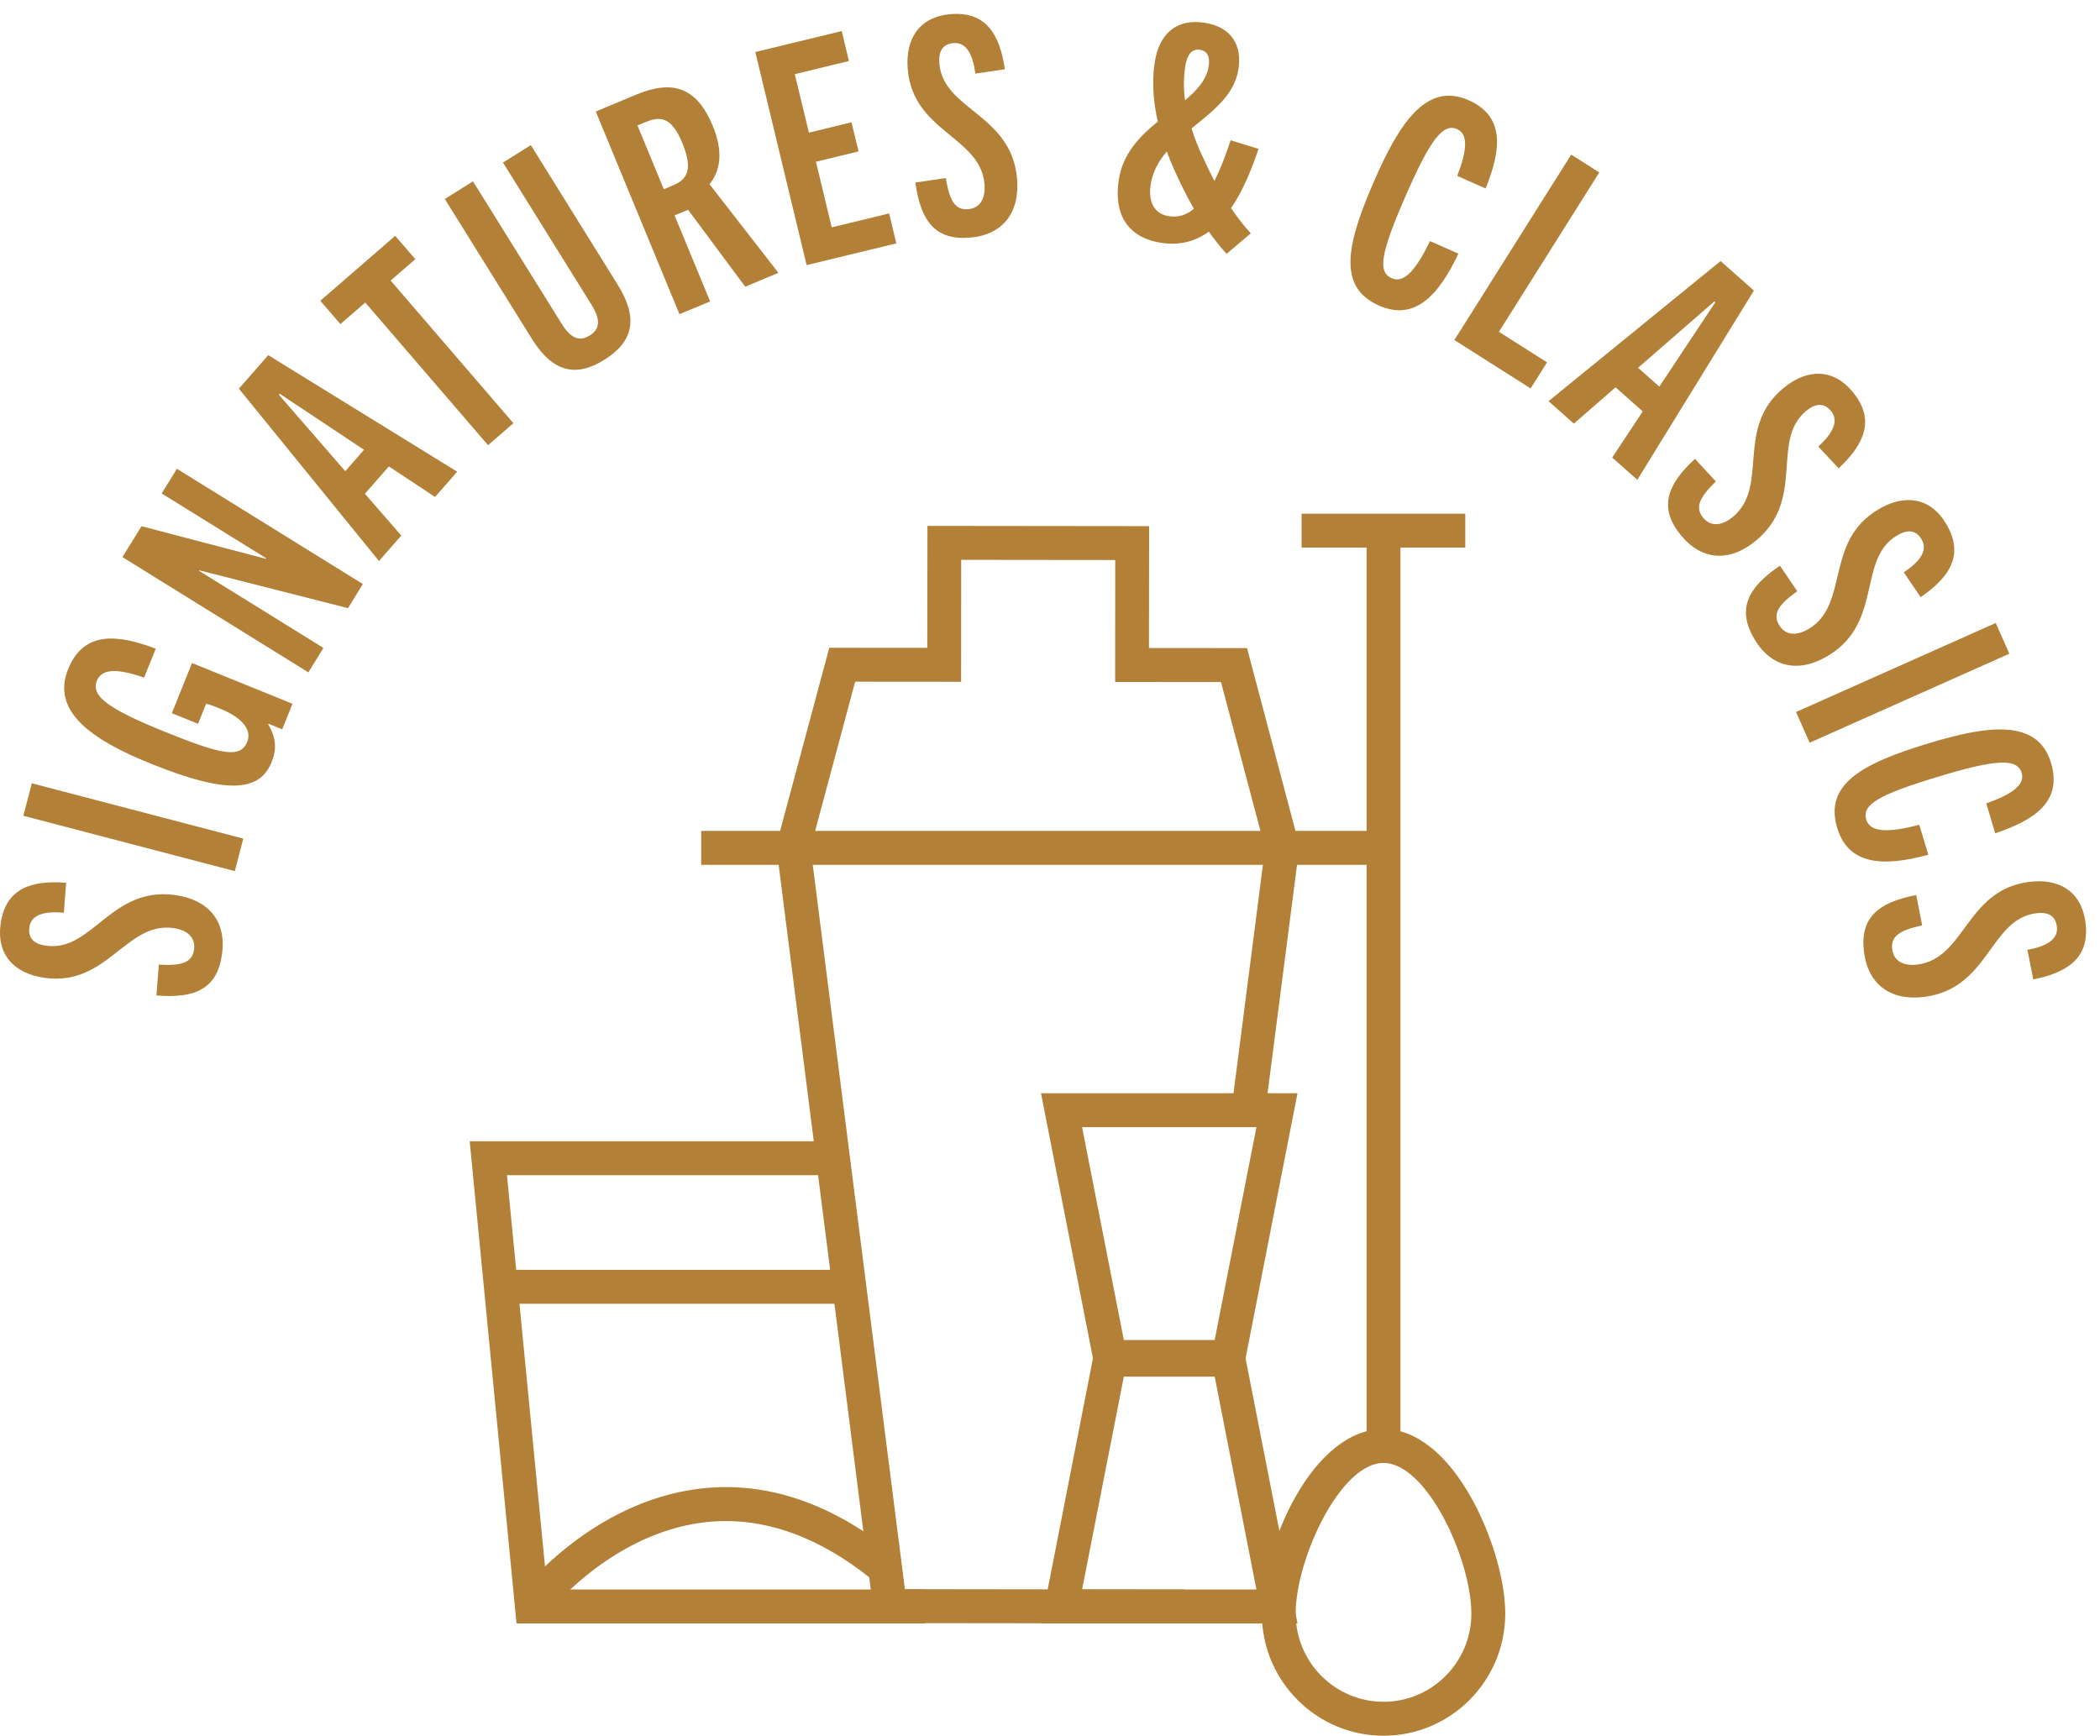 <svg width="150" height="124" viewBox="0 0 150 124" fill="none" xmlns="http://www.w3.org/2000/svg">
<path d="M4.568 65.204C3.203 65.083 2.224 65.319 2.098 66.253C1.989 67.053 2.46 67.447 3.299 67.562C6.597 68.017 7.919 63.306 12.509 63.943C14.901 64.27 16.181 65.816 15.861 68.15C15.523 70.636 13.953 71.346 11.175 71.115L11.344 68.914C12.974 69.005 13.729 68.781 13.862 67.829C13.977 67.005 13.415 66.447 12.383 66.301C9 65.835 7.666 70.472 3.203 69.86C1.005 69.557 -0.258 68.193 0.044 66.01C0.395 63.458 2.231 62.876 4.725 63.064L4.562 65.198L4.568 65.204Z" fill="#B38038"/>
<path d="M16.773 62.233L1.669 58.28L2.273 55.958L17.377 59.911L16.773 62.233Z" fill="#B38038"/>
<path d="M20.155 52.102L19.171 51.702L19.152 51.745C19.756 52.745 19.756 53.563 19.406 54.437C18.573 56.498 16.38 56.831 10.716 54.534C6.585 52.86 3.644 50.841 4.864 47.804C5.981 45.033 8.439 45.324 11.126 46.343L10.293 48.404C8.542 47.81 7.303 47.683 6.917 48.635C6.488 49.708 7.69 50.617 11.64 52.224C15.752 53.891 17.166 54.23 17.661 52.994C18.053 52.024 17.057 51.169 15.771 50.647C15.45 50.514 15.046 50.35 14.726 50.272L14.146 51.708L12.274 50.95L13.717 47.367L20.892 50.278L20.161 52.096L20.155 52.102Z" fill="#B38038"/>
<path d="M24.854 43.445L14.249 40.747L14.224 40.783L23.102 46.288L22.027 48.034L8.747 39.801L10.106 37.594L18.995 39.922L19.02 39.886L11.549 35.254L12.636 33.49L25.916 41.723L24.854 43.451V43.445Z" fill="#B38038"/>
<path d="M31.074 35.503L27.777 33.32L26.067 35.273L28.664 38.261L27.07 40.08L17.063 27.767L19.159 25.372L32.656 33.696L31.08 35.503H31.074ZM24.666 33.66L26.001 32.132L19.98 28.131L19.919 28.197L24.66 33.66H24.666Z" fill="#B38038"/>
<path d="M34.861 31.805L26.091 21.613L24.316 23.153L22.879 21.486L28.229 16.848L29.667 18.515L27.903 20.043L36.672 30.234L34.861 31.805Z" fill="#B38038"/>
<path d="M35.923 11.616L37.916 10.367L44.137 20.364C45.598 22.716 45.26 24.396 43.176 25.699C41.111 26.997 39.456 26.56 37.995 24.214L31.774 14.217L33.785 12.956L40.121 23.135C40.809 24.244 41.443 24.39 42.126 23.965C42.808 23.541 42.953 22.904 42.265 21.795L35.929 11.616H35.923Z" fill="#B38038"/>
<path d="M53.238 20.492L49.149 14.987L48.183 15.387L50.725 21.534L48.533 22.444L42.554 7.966L45.447 6.76C47.996 5.699 49.747 6.178 50.913 8.997C51.662 10.809 51.48 12.186 50.677 13.156L55.599 19.491L53.232 20.48L53.238 20.492ZM48.099 13.229C49.185 12.78 49.463 11.973 48.733 10.203C47.911 8.209 47.06 8.324 46.015 8.76L45.532 8.96L47.416 13.52L48.099 13.235V13.229Z" fill="#B38038"/>
<path d="M57.617 18.946L53.951 3.716L60.123 2.219L60.636 4.359L56.771 5.298L57.78 9.476L60.823 8.736L61.325 10.816L58.281 11.555L59.41 16.242L63.511 15.247L64.024 17.387L57.623 18.939L57.617 18.946Z" fill="#B38038"/>
<path d="M69.671 5.268C69.49 3.904 69.043 3.001 68.106 3.079C67.303 3.146 67.025 3.698 67.098 4.547C67.382 7.875 72.249 8.136 72.648 12.768C72.853 15.181 71.639 16.775 69.296 16.975C66.808 17.187 65.769 15.811 65.383 13.04L67.557 12.719C67.829 14.338 68.215 15.029 69.163 14.944C69.985 14.871 70.407 14.204 70.323 13.156C70.033 9.742 65.226 9.451 64.839 4.953C64.652 2.734 65.697 1.2 67.883 1.012C70.438 0.794 71.41 2.461 71.778 4.947L69.665 5.262L69.671 5.268Z" fill="#B38038"/>
<path d="M87.607 18.127C87.16 17.636 86.738 17.102 86.345 16.551C85.373 17.254 84.243 17.557 82.891 17.339C80.553 16.957 79.521 15.308 79.919 12.81C80.221 10.955 81.405 9.736 82.697 8.688C82.353 7.148 82.275 5.699 82.492 4.389C82.806 2.449 84.002 1.297 86.067 1.631C87.976 1.94 88.737 3.237 88.453 4.983C88.157 6.814 86.605 7.954 85.113 9.173C85.318 9.827 85.56 10.482 85.874 11.131C86.152 11.731 86.43 12.325 86.75 12.931C87.172 12.07 87.559 11.07 87.903 10.021L89.896 10.634C89.341 12.289 88.712 13.738 87.933 14.871C88.344 15.472 88.797 16.072 89.341 16.672L87.607 18.139V18.127ZM85.282 14.92C84.799 14.089 84.334 13.15 83.863 12.101C83.67 11.67 83.495 11.246 83.344 10.822C82.776 11.482 82.341 12.252 82.196 13.156C82.015 14.277 82.341 15.259 83.476 15.441C84.165 15.55 84.745 15.363 85.282 14.914V14.92ZM84.642 7.166C85.506 6.444 86.176 5.711 86.333 4.741C86.442 4.074 86.248 3.643 85.729 3.558C85.149 3.461 84.793 3.892 84.66 4.735C84.539 5.486 84.533 6.329 84.642 7.166Z" fill="#B38038"/>
<path d="M104.173 18.115C102.735 21.177 101.008 22.941 98.502 21.831C95.555 20.528 96.123 17.563 98.17 12.889C99.897 8.954 101.824 5.802 104.891 7.154C107.458 8.287 107.277 10.591 106.117 13.465L104.088 12.568C104.795 10.737 104.879 9.579 104.082 9.227C103.068 8.778 102.156 9.997 100.447 13.895C98.587 18.133 98.399 19.431 99.414 19.879C100.308 20.273 101.171 19.224 102.144 17.224L104.173 18.121V18.115Z" fill="#B38038"/>
<path d="M103.883 24.293L112.229 11.046L114.234 12.319L107.066 23.705L110.502 25.887L109.33 27.749L103.889 24.293H103.883Z" fill="#B38038"/>
<path d="M115.152 32.696L117.338 29.392L115.4 27.67L112.416 30.265L110.611 28.658L122.9 18.649L125.28 20.758L116.952 34.278L115.158 32.69L115.152 32.696ZM117.006 26.275L118.522 27.621L122.526 21.589L122.46 21.528L117.006 26.275V26.275Z" fill="#B38038"/>
<path d="M129.882 31.895C130.896 30.968 131.38 30.083 130.782 29.361C130.268 28.737 129.658 28.822 129.006 29.361C126.445 31.489 129.006 35.654 125.431 38.619C123.571 40.165 121.572 40.068 120.074 38.249C118.48 36.315 119.017 34.678 121.065 32.781L122.562 34.393C121.391 35.539 121.046 36.248 121.656 36.988C122.182 37.625 122.973 37.594 123.776 36.928C126.403 34.745 123.903 30.616 127.376 27.736C129.085 26.318 130.939 26.306 132.34 28.003C133.976 29.986 133.161 31.738 131.331 33.46L129.87 31.895H129.882Z" fill="#B38038"/>
<path d="M135.975 40.892C137.117 40.135 137.733 39.334 137.256 38.528C136.845 37.837 136.229 37.819 135.498 38.255C132.642 39.965 134.538 44.476 130.558 46.858C128.487 48.101 126.524 47.695 125.322 45.67C124.042 43.512 124.827 41.978 127.14 40.413L128.378 42.238C127.043 43.19 126.597 43.839 127.086 44.663C127.508 45.373 128.294 45.464 129.193 44.93C132.128 43.172 130.287 38.71 134.152 36.4C136.054 35.26 137.89 35.533 139.013 37.425C140.33 39.638 139.255 41.244 137.189 42.663L135.988 40.892H135.975Z" fill="#B38038"/>
<path d="M128.288 50.866L142.552 44.506L143.525 46.701L129.26 53.06L128.288 50.866Z" fill="#B38038"/>
<path d="M137.727 61.063C134.478 61.954 132.02 61.779 131.229 59.147C130.305 56.055 132.92 54.558 137.793 53.091C141.894 51.854 145.536 51.284 146.502 54.497C147.305 57.195 145.445 58.553 142.516 59.529L141.876 57.395C143.724 56.746 144.654 56.055 144.406 55.219C144.086 54.152 142.57 54.243 138.512 55.467C134.097 56.795 132.992 57.498 133.306 58.559C133.59 59.499 134.943 59.481 137.093 58.923L137.733 61.057L137.727 61.063Z" fill="#B38038"/>
<path d="M144.817 67.859C146.164 67.611 147.045 67.114 146.919 66.186C146.81 65.386 146.248 65.131 145.409 65.246C142.111 65.695 142.093 70.588 137.503 71.212C135.112 71.533 133.463 70.394 133.149 68.059C132.817 65.574 134.133 64.47 136.875 63.943L137.298 66.107C135.698 66.459 135.033 66.877 135.16 67.829C135.269 68.654 135.963 69.042 136.996 68.902C140.378 68.441 140.432 63.609 144.889 63.009C147.088 62.712 148.664 63.688 148.96 65.871C149.304 68.423 147.692 69.478 145.234 69.969L144.817 67.865V67.859Z" fill="#B38038"/>
<path d="M66.089 115.979H36.895L33.55 81.531H59.205V83.956H36.213L39.088 113.554H66.089V115.979Z" fill="#B38038"/>
<path d="M38.949 115.433L37.034 113.96C37.24 113.687 42.186 107.315 49.928 106.357C54.596 105.782 59.241 107.303 63.716 110.88L62.212 112.778C58.268 109.625 54.24 108.273 50.242 108.764C43.514 109.589 38.997 115.379 38.949 115.439V115.433Z" fill="#B38038"/>
<path d="M61.077 90.716H36.745V93.141H61.077V90.716Z" fill="#B38038"/>
<path d="M98.822 124C94.027 124 90.131 120.083 90.131 115.276C90.131 110.468 93.719 102.089 98.822 102.089C101.129 102.089 103.387 103.884 105.175 107.152C106.594 109.753 107.518 112.942 107.518 115.276C107.518 120.09 103.617 124 98.828 124H98.822ZM98.822 104.514C95.712 104.514 92.547 111.42 92.547 115.276C92.547 118.75 95.361 121.575 98.822 121.575C102.282 121.575 105.097 118.75 105.097 115.276C105.097 111.42 101.932 104.514 98.822 104.514Z" fill="#B38038"/>
<path d="M104.662 36.697H92.97V39.122H104.662V36.697Z" fill="#B38038"/>
<path d="M100.03 38.146H97.614V103.296H100.03V38.146Z" fill="#B38038"/>
<path d="M84.599 115.979L62.502 115.955L55.442 60.402L59.234 46.276L66.234 46.282L66.246 37.57L82.081 37.588L82.069 46.294L89.074 46.3L92.819 60.439L90.373 79.397L87.981 79.082L90.361 60.602L87.214 48.726L79.653 48.719L79.659 40.007L68.656 39.995L68.65 48.707L61.083 48.701L57.9 60.572L64.634 113.53L84.599 113.554V115.979Z" fill="#B38038"/>
<path d="M97.862 59.359H50.085V61.785H97.862V59.359Z" fill="#B38038"/>
<path d="M88.712 98.349H78.325L74.357 78.099H92.68L88.712 98.349V98.349ZM80.312 95.924H86.725L89.745 80.524H77.292L80.312 95.924Z" fill="#B38038"/>
<path d="M92.68 115.979H74.357L78.325 95.73H88.712L92.68 115.979V115.979ZM77.292 113.554H89.745L86.725 98.155H80.312L77.292 113.554V113.554Z" fill="#B38038"/>
</svg>
